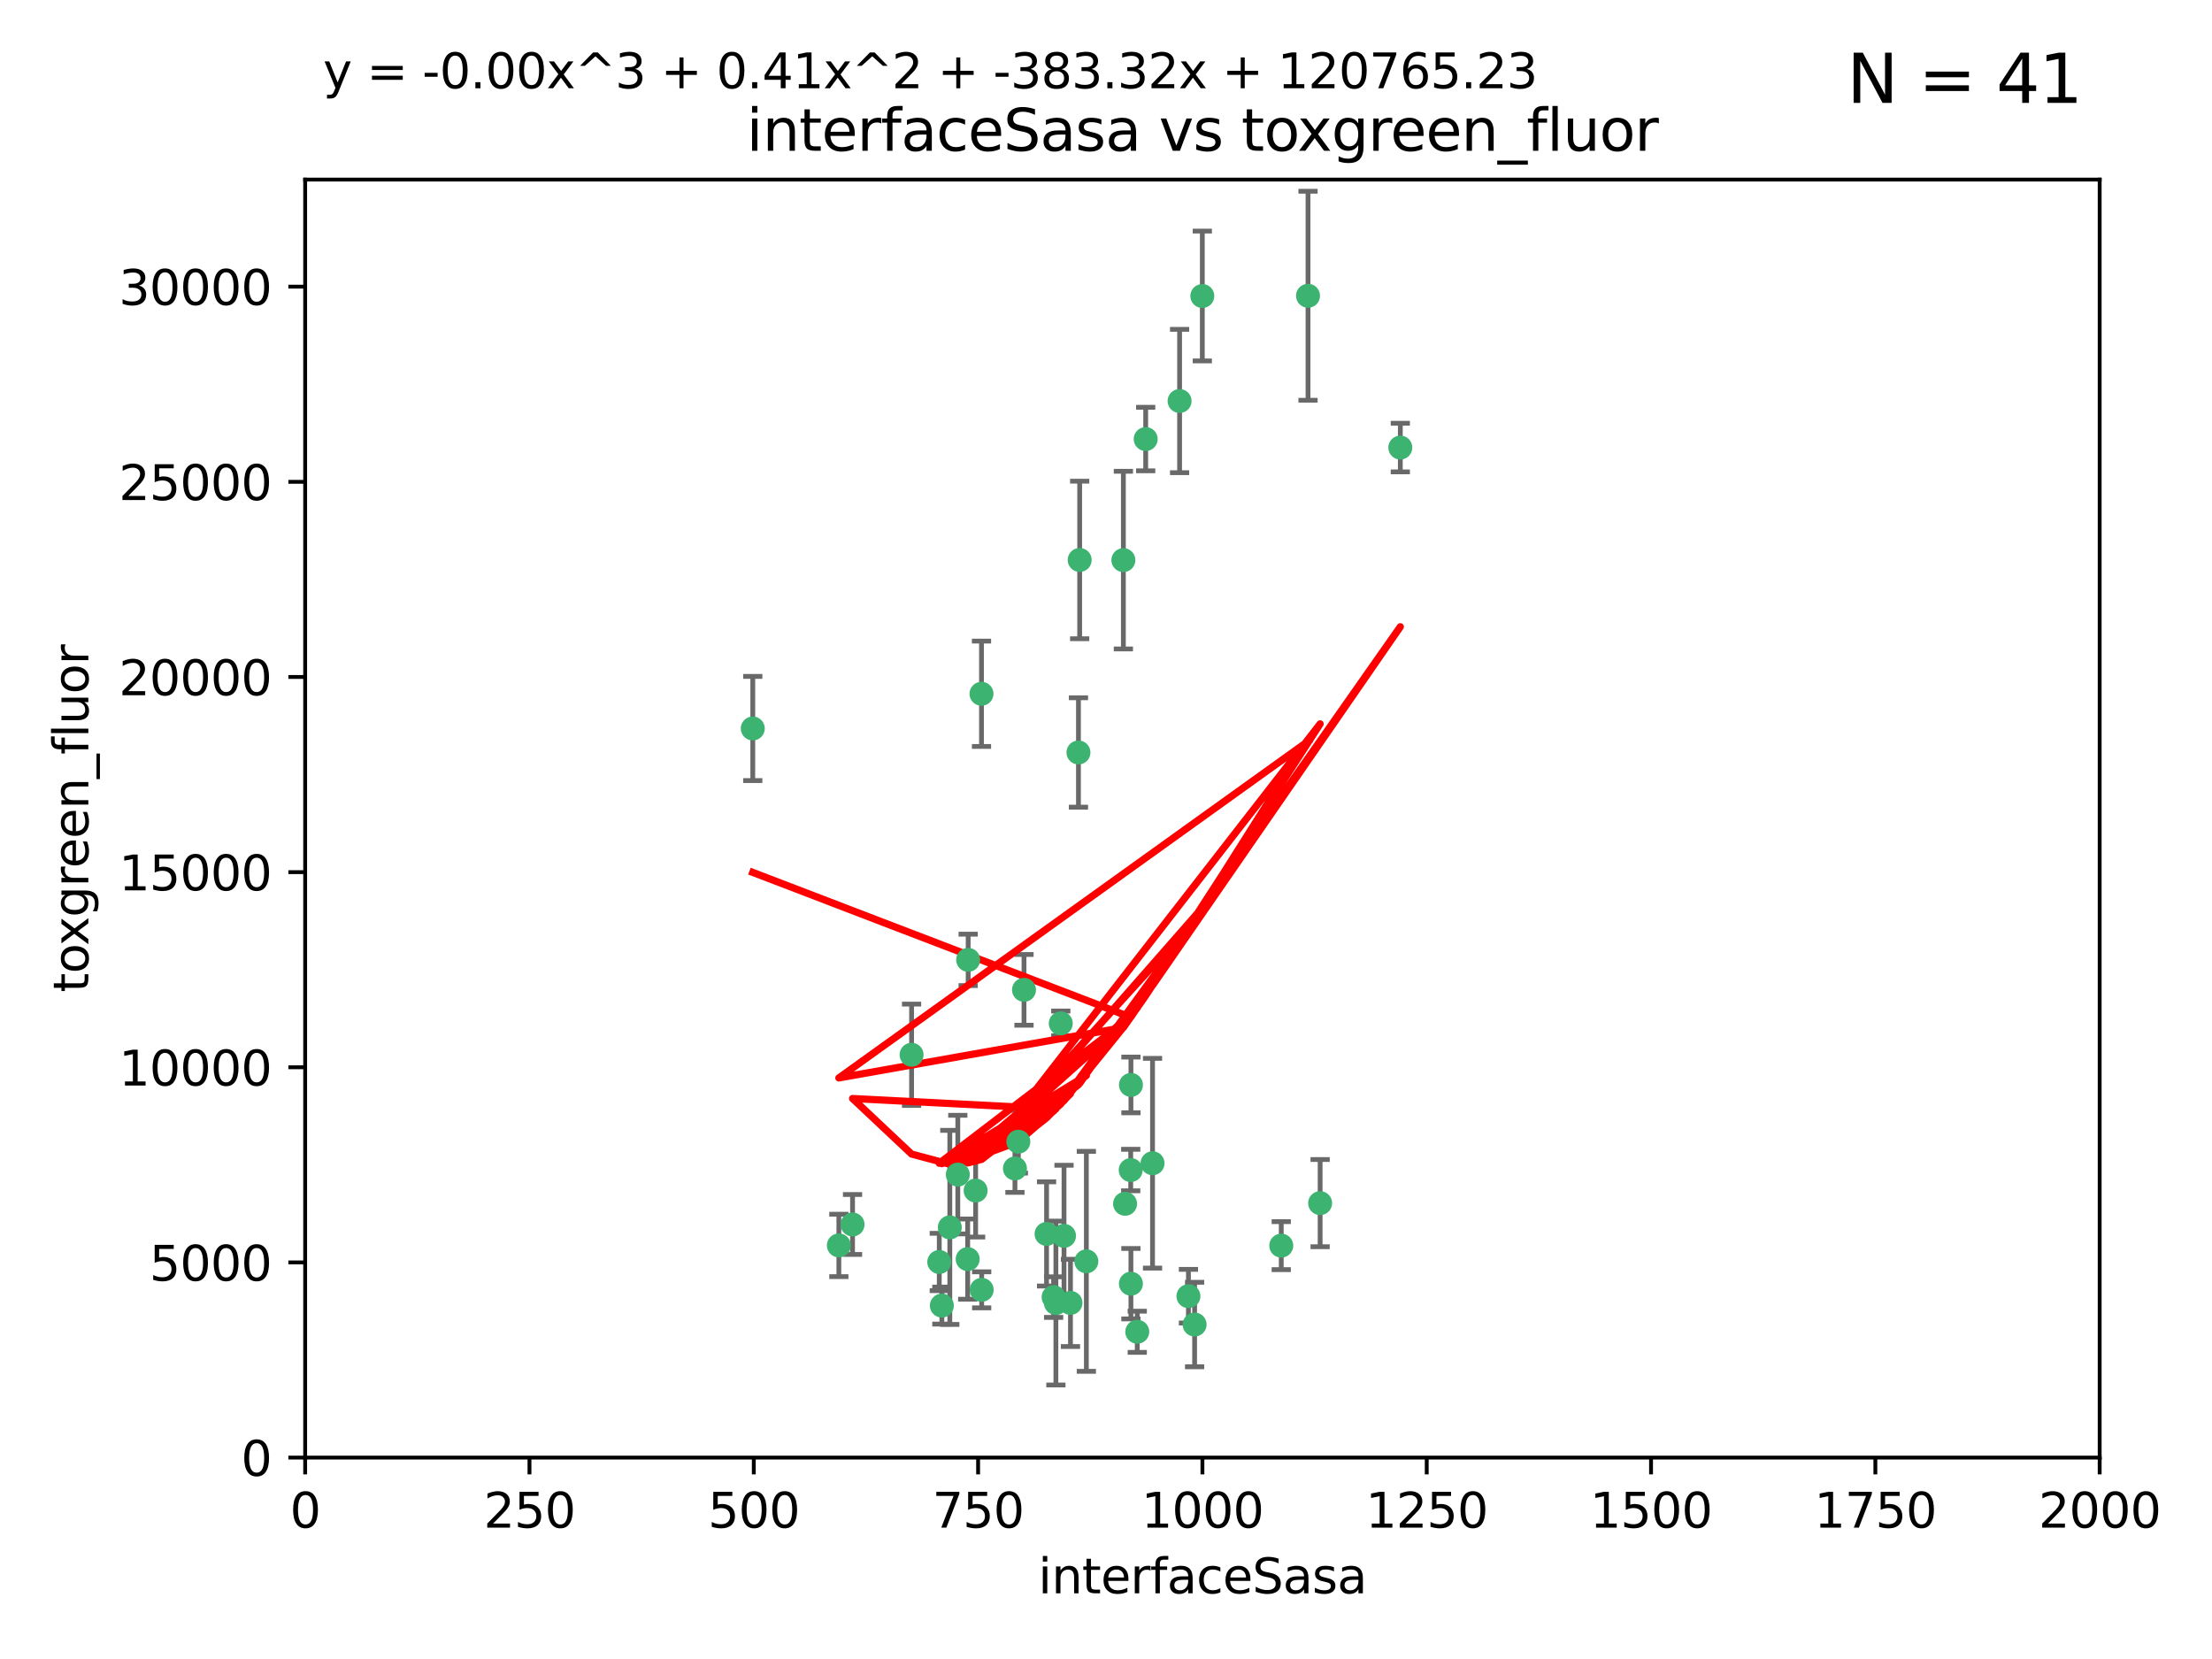 <?xml version="1.0" encoding="utf-8" standalone="no"?>
<!DOCTYPE svg PUBLIC "-//W3C//DTD SVG 1.1//EN"
  "http://www.w3.org/Graphics/SVG/1.1/DTD/svg11.dtd">
<svg xmlns:xlink="http://www.w3.org/1999/xlink" width="460.8pt" height="345.6pt" viewBox="0 0 460.8 345.6" xmlns="http://www.w3.org/2000/svg" version="1.1">
 <defs>
  <style type="text/css">*{stroke-linejoin: round; stroke-linecap: butt}</style>
 </defs>
 <g id="figure_1">
  <g id="patch_1">
   <path d="M 0 345.6 
L 460.8 345.6 
L 460.8 0 
L 0 0 
z
" style="fill: #ffffff"/>
  </g>
  <g id="axes_1">
   <g id="patch_2">
    <path d="M 63.571 303.64 
L 437.4 303.64 
L 437.4 37.411 
L 63.571 37.411 
z
" style="fill: #ffffff"/>
   </g>
   <g id="PathCollection_1">
    <defs>
     <path id="md3ac601998" d="M 0 1.118 
C 0.297 1.118 0.581 1 0.791 0.791 
C 1 0.581 1.118 0.297 1.118 0 
C 1.118 -0.297 1 -0.581 0.791 -0.791 
C 0.581 -1 0.297 -1.118 0 -1.118 
C -0.297 -1.118 -0.581 -1 -0.791 -0.791 
C -1 -0.581 -1.118 -0.297 -1.118 0 
C -1.118 0.297 -1 0.581 -0.791 0.791 
C -0.581 1 -0.297 1.118 0 1.118 
z
" style="stroke: #3cb371"/>
    </defs>
    <g clip-path="url(#pe0cf4755aa)">
     <use xlink:href="#md3ac601998" x="272.484" y="61.614" style="fill: #3cb371; stroke: #3cb371"/>
     <use xlink:href="#md3ac601998" x="174.75" y="259.442" style="fill: #3cb371; stroke: #3cb371"/>
     <use xlink:href="#md3ac601998" x="234.02" y="116.682" style="fill: #3cb371; stroke: #3cb371"/>
     <use xlink:href="#md3ac601998" x="238.669" y="91.463" style="fill: #3cb371; stroke: #3cb371"/>
     <use xlink:href="#md3ac601998" x="245.731" y="83.54" style="fill: #3cb371; stroke: #3cb371"/>
     <use xlink:href="#md3ac601998" x="266.908" y="259.488" style="fill: #3cb371; stroke: #3cb371"/>
     <use xlink:href="#md3ac601998" x="240.095" y="242.324" style="fill: #3cb371; stroke: #3cb371"/>
     <use xlink:href="#md3ac601998" x="291.711" y="93.237" style="fill: #3cb371; stroke: #3cb371"/>
     <use xlink:href="#md3ac601998" x="224.916" y="116.65" style="fill: #3cb371; stroke: #3cb371"/>
     <use xlink:href="#md3ac601998" x="250.465" y="61.664" style="fill: #3cb371; stroke: #3cb371"/>
     <use xlink:href="#md3ac601998" x="204.462" y="144.527" style="fill: #3cb371; stroke: #3cb371"/>
     <use xlink:href="#md3ac601998" x="201.688" y="199.958" style="fill: #3cb371; stroke: #3cb371"/>
     <use xlink:href="#md3ac601998" x="224.662" y="156.754" style="fill: #3cb371; stroke: #3cb371"/>
     <use xlink:href="#md3ac601998" x="204.503" y="268.694" style="fill: #3cb371; stroke: #3cb371"/>
     <use xlink:href="#md3ac601998" x="275.007" y="250.635" style="fill: #3cb371; stroke: #3cb371"/>
     <use xlink:href="#md3ac601998" x="234.375" y="250.767" style="fill: #3cb371; stroke: #3cb371"/>
     <use xlink:href="#md3ac601998" x="221.654" y="257.451" style="fill: #3cb371; stroke: #3cb371"/>
     <use xlink:href="#md3ac601998" x="212.14" y="237.838" style="fill: #3cb371; stroke: #3cb371"/>
     <use xlink:href="#md3ac601998" x="195.666" y="262.896" style="fill: #3cb371; stroke: #3cb371"/>
     <use xlink:href="#md3ac601998" x="235.596" y="226.007" style="fill: #3cb371; stroke: #3cb371"/>
     <use xlink:href="#md3ac601998" x="247.573" y="270.018" style="fill: #3cb371; stroke: #3cb371"/>
     <use xlink:href="#md3ac601998" x="235.59" y="267.417" style="fill: #3cb371; stroke: #3cb371"/>
     <use xlink:href="#md3ac601998" x="201.587" y="262.293" style="fill: #3cb371; stroke: #3cb371"/>
     <use xlink:href="#md3ac601998" x="236.912" y="277.431" style="fill: #3cb371; stroke: #3cb371"/>
     <use xlink:href="#md3ac601998" x="219.488" y="270.21" style="fill: #3cb371; stroke: #3cb371"/>
     <use xlink:href="#md3ac601998" x="196.206" y="271.976" style="fill: #3cb371; stroke: #3cb371"/>
     <use xlink:href="#md3ac601998" x="226.308" y="262.761" style="fill: #3cb371; stroke: #3cb371"/>
     <use xlink:href="#md3ac601998" x="203.241" y="248.016" style="fill: #3cb371; stroke: #3cb371"/>
     <use xlink:href="#md3ac601998" x="248.859" y="275.924" style="fill: #3cb371; stroke: #3cb371"/>
     <use xlink:href="#md3ac601998" x="220.981" y="213.19" style="fill: #3cb371; stroke: #3cb371"/>
     <use xlink:href="#md3ac601998" x="213.318" y="206.203" style="fill: #3cb371; stroke: #3cb371"/>
     <use xlink:href="#md3ac601998" x="219.963" y="271.445" style="fill: #3cb371; stroke: #3cb371"/>
     <use xlink:href="#md3ac601998" x="177.602" y="255.08" style="fill: #3cb371; stroke: #3cb371"/>
     <use xlink:href="#md3ac601998" x="189.899" y="219.726" style="fill: #3cb371; stroke: #3cb371"/>
     <use xlink:href="#md3ac601998" x="197.864" y="255.69" style="fill: #3cb371; stroke: #3cb371"/>
     <use xlink:href="#md3ac601998" x="223" y="271.416" style="fill: #3cb371; stroke: #3cb371"/>
     <use xlink:href="#md3ac601998" x="218.019" y="257.051" style="fill: #3cb371; stroke: #3cb371"/>
     <use xlink:href="#md3ac601998" x="211.432" y="243.416" style="fill: #3cb371; stroke: #3cb371"/>
     <use xlink:href="#md3ac601998" x="199.529" y="244.691" style="fill: #3cb371; stroke: #3cb371"/>
     <use xlink:href="#md3ac601998" x="235.549" y="243.742" style="fill: #3cb371; stroke: #3cb371"/>
     <use xlink:href="#md3ac601998" x="156.817" y="151.755" style="fill: #3cb371; stroke: #3cb371"/>
    </g>
   </g>
   <g id="matplotlib.axis_1">
    <g id="xtick_1">
     <g id="line2d_1">
      <defs>
       <path id="mcbf7c4f86f" d="M 0 0 
L 0 3.5 
" style="stroke: #000000; stroke-width: 0.8"/>
      </defs>
      <g>
       <use xlink:href="#mcbf7c4f86f" x="63.571" y="303.64" style="stroke: #000000; stroke-width: 0.8"/>
      </g>
     </g>
     <g id="text_1">
      <!-- 0 -->
      <g transform="translate(60.39 318.238)scale(0.1 -0.1)">
       <defs>
        <path id="DejaVuSans-30" d="M 2034 4250 
Q 1547 4250 1301 3770 
Q 1056 3291 1056 2328 
Q 1056 1369 1301 889 
Q 1547 409 2034 409 
Q 2525 409 2770 889 
Q 3016 1369 3016 2328 
Q 3016 3291 2770 3770 
Q 2525 4250 2034 4250 
z
M 2034 4750 
Q 2819 4750 3233 4129 
Q 3647 3509 3647 2328 
Q 3647 1150 3233 529 
Q 2819 -91 2034 -91 
Q 1250 -91 836 529 
Q 422 1150 422 2328 
Q 422 3509 836 4129 
Q 1250 4750 2034 4750 
z
" transform="scale(0.016)"/>
       </defs>
       <use xlink:href="#DejaVuSans-30"/>
      </g>
     </g>
    </g>
    <g id="xtick_2">
     <g id="line2d_2">
      <g>
       <use xlink:href="#mcbf7c4f86f" x="110.3" y="303.64" style="stroke: #000000; stroke-width: 0.8"/>
      </g>
     </g>
     <g id="text_2">
      <!-- 250 -->
      <g transform="translate(100.756 318.238)scale(0.1 -0.1)">
       <defs>
        <path id="DejaVuSans-32" d="M 1228 531 
L 3431 531 
L 3431 0 
L 469 0 
L 469 531 
Q 828 903 1448 1529 
Q 2069 2156 2228 2338 
Q 2531 2678 2651 2914 
Q 2772 3150 2772 3378 
Q 2772 3750 2511 3984 
Q 2250 4219 1831 4219 
Q 1534 4219 1204 4116 
Q 875 4013 500 3803 
L 500 4441 
Q 881 4594 1212 4672 
Q 1544 4750 1819 4750 
Q 2544 4750 2975 4387 
Q 3406 4025 3406 3419 
Q 3406 3131 3298 2873 
Q 3191 2616 2906 2266 
Q 2828 2175 2409 1742 
Q 1991 1309 1228 531 
z
" transform="scale(0.016)"/>
        <path id="DejaVuSans-35" d="M 691 4666 
L 3169 4666 
L 3169 4134 
L 1269 4134 
L 1269 2991 
Q 1406 3038 1543 3061 
Q 1681 3084 1819 3084 
Q 2600 3084 3056 2656 
Q 3513 2228 3513 1497 
Q 3513 744 3044 326 
Q 2575 -91 1722 -91 
Q 1428 -91 1123 -41 
Q 819 9 494 109 
L 494 744 
Q 775 591 1075 516 
Q 1375 441 1709 441 
Q 2250 441 2565 725 
Q 2881 1009 2881 1497 
Q 2881 1984 2565 2268 
Q 2250 2553 1709 2553 
Q 1456 2553 1204 2497 
Q 953 2441 691 2322 
L 691 4666 
z
" transform="scale(0.016)"/>
       </defs>
       <use xlink:href="#DejaVuSans-32"/>
       <use xlink:href="#DejaVuSans-35" x="63.623"/>
       <use xlink:href="#DejaVuSans-30" x="127.246"/>
      </g>
     </g>
    </g>
    <g id="xtick_3">
     <g id="line2d_3">
      <g>
       <use xlink:href="#mcbf7c4f86f" x="157.028" y="303.64" style="stroke: #000000; stroke-width: 0.8"/>
      </g>
     </g>
     <g id="text_3">
      <!-- 500 -->
      <g transform="translate(147.485 318.238)scale(0.1 -0.1)">
       <use xlink:href="#DejaVuSans-35"/>
       <use xlink:href="#DejaVuSans-30" x="63.623"/>
       <use xlink:href="#DejaVuSans-30" x="127.246"/>
      </g>
     </g>
    </g>
    <g id="xtick_4">
     <g id="line2d_4">
      <g>
       <use xlink:href="#mcbf7c4f86f" x="203.757" y="303.64" style="stroke: #000000; stroke-width: 0.8"/>
      </g>
     </g>
     <g id="text_4">
      <!-- 750 -->
      <g transform="translate(194.213 318.238)scale(0.1 -0.1)">
       <defs>
        <path id="DejaVuSans-37" d="M 525 4666 
L 3525 4666 
L 3525 4397 
L 1831 0 
L 1172 0 
L 2766 4134 
L 525 4134 
L 525 4666 
z
" transform="scale(0.016)"/>
       </defs>
       <use xlink:href="#DejaVuSans-37"/>
       <use xlink:href="#DejaVuSans-35" x="63.623"/>
       <use xlink:href="#DejaVuSans-30" x="127.246"/>
      </g>
     </g>
    </g>
    <g id="xtick_5">
     <g id="line2d_5">
      <g>
       <use xlink:href="#mcbf7c4f86f" x="250.486" y="303.64" style="stroke: #000000; stroke-width: 0.8"/>
      </g>
     </g>
     <g id="text_5">
      <!-- 1000 -->
      <g transform="translate(237.761 318.238)scale(0.1 -0.1)">
       <defs>
        <path id="DejaVuSans-31" d="M 794 531 
L 1825 531 
L 1825 4091 
L 703 3866 
L 703 4441 
L 1819 4666 
L 2450 4666 
L 2450 531 
L 3481 531 
L 3481 0 
L 794 0 
L 794 531 
z
" transform="scale(0.016)"/>
       </defs>
       <use xlink:href="#DejaVuSans-31"/>
       <use xlink:href="#DejaVuSans-30" x="63.623"/>
       <use xlink:href="#DejaVuSans-30" x="127.246"/>
       <use xlink:href="#DejaVuSans-30" x="190.869"/>
      </g>
     </g>
    </g>
    <g id="xtick_6">
     <g id="line2d_6">
      <g>
       <use xlink:href="#mcbf7c4f86f" x="297.214" y="303.64" style="stroke: #000000; stroke-width: 0.8"/>
      </g>
     </g>
     <g id="text_6">
      <!-- 1250 -->
      <g transform="translate(284.489 318.238)scale(0.1 -0.1)">
       <use xlink:href="#DejaVuSans-31"/>
       <use xlink:href="#DejaVuSans-32" x="63.623"/>
       <use xlink:href="#DejaVuSans-35" x="127.246"/>
       <use xlink:href="#DejaVuSans-30" x="190.869"/>
      </g>
     </g>
    </g>
    <g id="xtick_7">
     <g id="line2d_7">
      <g>
       <use xlink:href="#mcbf7c4f86f" x="343.943" y="303.64" style="stroke: #000000; stroke-width: 0.8"/>
      </g>
     </g>
     <g id="text_7">
      <!-- 1500 -->
      <g transform="translate(331.218 318.238)scale(0.1 -0.1)">
       <use xlink:href="#DejaVuSans-31"/>
       <use xlink:href="#DejaVuSans-35" x="63.623"/>
       <use xlink:href="#DejaVuSans-30" x="127.246"/>
       <use xlink:href="#DejaVuSans-30" x="190.869"/>
      </g>
     </g>
    </g>
    <g id="xtick_8">
     <g id="line2d_8">
      <g>
       <use xlink:href="#mcbf7c4f86f" x="390.671" y="303.64" style="stroke: #000000; stroke-width: 0.8"/>
      </g>
     </g>
     <g id="text_8">
      <!-- 1750 -->
      <g transform="translate(377.946 318.238)scale(0.1 -0.1)">
       <use xlink:href="#DejaVuSans-31"/>
       <use xlink:href="#DejaVuSans-37" x="63.623"/>
       <use xlink:href="#DejaVuSans-35" x="127.246"/>
       <use xlink:href="#DejaVuSans-30" x="190.869"/>
      </g>
     </g>
    </g>
    <g id="xtick_9">
     <g id="line2d_9">
      <g>
       <use xlink:href="#mcbf7c4f86f" x="437.4" y="303.64" style="stroke: #000000; stroke-width: 0.8"/>
      </g>
     </g>
     <g id="text_9">
      <!-- 2000 -->
      <g transform="translate(424.675 318.238)scale(0.1 -0.1)">
       <use xlink:href="#DejaVuSans-32"/>
       <use xlink:href="#DejaVuSans-30" x="63.623"/>
       <use xlink:href="#DejaVuSans-30" x="127.246"/>
       <use xlink:href="#DejaVuSans-30" x="190.869"/>
      </g>
     </g>
    </g>
    <g id="text_10">
     <!-- interfaceSasa -->
     <g transform="translate(216.279 331.917)scale(0.1 -0.1)">
      <defs>
       <path id="DejaVuSans-69" d="M 603 3500 
L 1178 3500 
L 1178 0 
L 603 0 
L 603 3500 
z
M 603 4863 
L 1178 4863 
L 1178 4134 
L 603 4134 
L 603 4863 
z
" transform="scale(0.016)"/>
       <path id="DejaVuSans-6e" d="M 3513 2113 
L 3513 0 
L 2938 0 
L 2938 2094 
Q 2938 2591 2744 2837 
Q 2550 3084 2163 3084 
Q 1697 3084 1428 2787 
Q 1159 2491 1159 1978 
L 1159 0 
L 581 0 
L 581 3500 
L 1159 3500 
L 1159 2956 
Q 1366 3272 1645 3428 
Q 1925 3584 2291 3584 
Q 2894 3584 3203 3211 
Q 3513 2838 3513 2113 
z
" transform="scale(0.016)"/>
       <path id="DejaVuSans-74" d="M 1172 4494 
L 1172 3500 
L 2356 3500 
L 2356 3053 
L 1172 3053 
L 1172 1153 
Q 1172 725 1289 603 
Q 1406 481 1766 481 
L 2356 481 
L 2356 0 
L 1766 0 
Q 1100 0 847 248 
Q 594 497 594 1153 
L 594 3053 
L 172 3053 
L 172 3500 
L 594 3500 
L 594 4494 
L 1172 4494 
z
" transform="scale(0.016)"/>
       <path id="DejaVuSans-65" d="M 3597 1894 
L 3597 1613 
L 953 1613 
Q 991 1019 1311 708 
Q 1631 397 2203 397 
Q 2534 397 2845 478 
Q 3156 559 3463 722 
L 3463 178 
Q 3153 47 2828 -22 
Q 2503 -91 2169 -91 
Q 1331 -91 842 396 
Q 353 884 353 1716 
Q 353 2575 817 3079 
Q 1281 3584 2069 3584 
Q 2775 3584 3186 3129 
Q 3597 2675 3597 1894 
z
M 3022 2063 
Q 3016 2534 2758 2815 
Q 2500 3097 2075 3097 
Q 1594 3097 1305 2825 
Q 1016 2553 972 2059 
L 3022 2063 
z
" transform="scale(0.016)"/>
       <path id="DejaVuSans-72" d="M 2631 2963 
Q 2534 3019 2420 3045 
Q 2306 3072 2169 3072 
Q 1681 3072 1420 2755 
Q 1159 2438 1159 1844 
L 1159 0 
L 581 0 
L 581 3500 
L 1159 3500 
L 1159 2956 
Q 1341 3275 1631 3429 
Q 1922 3584 2338 3584 
Q 2397 3584 2469 3576 
Q 2541 3569 2628 3553 
L 2631 2963 
z
" transform="scale(0.016)"/>
       <path id="DejaVuSans-66" d="M 2375 4863 
L 2375 4384 
L 1825 4384 
Q 1516 4384 1395 4259 
Q 1275 4134 1275 3809 
L 1275 3500 
L 2222 3500 
L 2222 3053 
L 1275 3053 
L 1275 0 
L 697 0 
L 697 3053 
L 147 3053 
L 147 3500 
L 697 3500 
L 697 3744 
Q 697 4328 969 4595 
Q 1241 4863 1831 4863 
L 2375 4863 
z
" transform="scale(0.016)"/>
       <path id="DejaVuSans-61" d="M 2194 1759 
Q 1497 1759 1228 1600 
Q 959 1441 959 1056 
Q 959 750 1161 570 
Q 1363 391 1709 391 
Q 2188 391 2477 730 
Q 2766 1069 2766 1631 
L 2766 1759 
L 2194 1759 
z
M 3341 1997 
L 3341 0 
L 2766 0 
L 2766 531 
Q 2569 213 2275 61 
Q 1981 -91 1556 -91 
Q 1019 -91 701 211 
Q 384 513 384 1019 
Q 384 1609 779 1909 
Q 1175 2209 1959 2209 
L 2766 2209 
L 2766 2266 
Q 2766 2663 2505 2880 
Q 2244 3097 1772 3097 
Q 1472 3097 1187 3025 
Q 903 2953 641 2809 
L 641 3341 
Q 956 3463 1253 3523 
Q 1550 3584 1831 3584 
Q 2591 3584 2966 3190 
Q 3341 2797 3341 1997 
z
" transform="scale(0.016)"/>
       <path id="DejaVuSans-63" d="M 3122 3366 
L 3122 2828 
Q 2878 2963 2633 3030 
Q 2388 3097 2138 3097 
Q 1578 3097 1268 2742 
Q 959 2388 959 1747 
Q 959 1106 1268 751 
Q 1578 397 2138 397 
Q 2388 397 2633 464 
Q 2878 531 3122 666 
L 3122 134 
Q 2881 22 2623 -34 
Q 2366 -91 2075 -91 
Q 1284 -91 818 406 
Q 353 903 353 1747 
Q 353 2603 823 3093 
Q 1294 3584 2113 3584 
Q 2378 3584 2631 3529 
Q 2884 3475 3122 3366 
z
" transform="scale(0.016)"/>
       <path id="DejaVuSans-53" d="M 3425 4513 
L 3425 3897 
Q 3066 4069 2747 4153 
Q 2428 4238 2131 4238 
Q 1616 4238 1336 4038 
Q 1056 3838 1056 3469 
Q 1056 3159 1242 3001 
Q 1428 2844 1947 2747 
L 2328 2669 
Q 3034 2534 3370 2195 
Q 3706 1856 3706 1288 
Q 3706 609 3251 259 
Q 2797 -91 1919 -91 
Q 1588 -91 1214 -16 
Q 841 59 441 206 
L 441 856 
Q 825 641 1194 531 
Q 1563 422 1919 422 
Q 2459 422 2753 634 
Q 3047 847 3047 1241 
Q 3047 1584 2836 1778 
Q 2625 1972 2144 2069 
L 1759 2144 
Q 1053 2284 737 2584 
Q 422 2884 422 3419 
Q 422 4038 858 4394 
Q 1294 4750 2059 4750 
Q 2388 4750 2728 4690 
Q 3069 4631 3425 4513 
z
" transform="scale(0.016)"/>
       <path id="DejaVuSans-73" d="M 2834 3397 
L 2834 2853 
Q 2591 2978 2328 3040 
Q 2066 3103 1784 3103 
Q 1356 3103 1142 2972 
Q 928 2841 928 2578 
Q 928 2378 1081 2264 
Q 1234 2150 1697 2047 
L 1894 2003 
Q 2506 1872 2764 1633 
Q 3022 1394 3022 966 
Q 3022 478 2636 193 
Q 2250 -91 1575 -91 
Q 1294 -91 989 -36 
Q 684 19 347 128 
L 347 722 
Q 666 556 975 473 
Q 1284 391 1588 391 
Q 1994 391 2212 530 
Q 2431 669 2431 922 
Q 2431 1156 2273 1281 
Q 2116 1406 1581 1522 
L 1381 1569 
Q 847 1681 609 1914 
Q 372 2147 372 2553 
Q 372 3047 722 3315 
Q 1072 3584 1716 3584 
Q 2034 3584 2315 3537 
Q 2597 3491 2834 3397 
z
" transform="scale(0.016)"/>
      </defs>
      <use xlink:href="#DejaVuSans-69"/>
      <use xlink:href="#DejaVuSans-6e" x="27.783"/>
      <use xlink:href="#DejaVuSans-74" x="91.162"/>
      <use xlink:href="#DejaVuSans-65" x="130.371"/>
      <use xlink:href="#DejaVuSans-72" x="191.895"/>
      <use xlink:href="#DejaVuSans-66" x="233.008"/>
      <use xlink:href="#DejaVuSans-61" x="268.213"/>
      <use xlink:href="#DejaVuSans-63" x="329.492"/>
      <use xlink:href="#DejaVuSans-65" x="384.473"/>
      <use xlink:href="#DejaVuSans-53" x="445.996"/>
      <use xlink:href="#DejaVuSans-61" x="509.473"/>
      <use xlink:href="#DejaVuSans-73" x="570.752"/>
      <use xlink:href="#DejaVuSans-61" x="622.852"/>
     </g>
    </g>
   </g>
   <g id="matplotlib.axis_2">
    <g id="ytick_1">
     <g id="line2d_10">
      <defs>
       <path id="m910b70c77a" d="M 0 0 
L -3.5 0 
" style="stroke: #000000; stroke-width: 0.8"/>
      </defs>
      <g>
       <use xlink:href="#m910b70c77a" x="63.571" y="303.64" style="stroke: #000000; stroke-width: 0.8"/>
      </g>
     </g>
     <g id="text_11">
      <!-- 0 -->
      <g transform="translate(50.209 307.439)scale(0.1 -0.1)">
       <use xlink:href="#DejaVuSans-30"/>
      </g>
     </g>
    </g>
    <g id="ytick_2">
     <g id="line2d_11">
      <g>
       <use xlink:href="#m910b70c77a" x="63.571" y="262.986" style="stroke: #000000; stroke-width: 0.8"/>
      </g>
     </g>
     <g id="text_12">
      <!-- 5000 -->
      <g transform="translate(31.121 266.786)scale(0.1 -0.1)">
       <use xlink:href="#DejaVuSans-35"/>
       <use xlink:href="#DejaVuSans-30" x="63.623"/>
       <use xlink:href="#DejaVuSans-30" x="127.246"/>
       <use xlink:href="#DejaVuSans-30" x="190.869"/>
      </g>
     </g>
    </g>
    <g id="ytick_3">
     <g id="line2d_12">
      <g>
       <use xlink:href="#m910b70c77a" x="63.571" y="222.333" style="stroke: #000000; stroke-width: 0.8"/>
      </g>
     </g>
     <g id="text_13">
      <!-- 10000 -->
      <g transform="translate(24.759 226.132)scale(0.1 -0.1)">
       <use xlink:href="#DejaVuSans-31"/>
       <use xlink:href="#DejaVuSans-30" x="63.623"/>
       <use xlink:href="#DejaVuSans-30" x="127.246"/>
       <use xlink:href="#DejaVuSans-30" x="190.869"/>
       <use xlink:href="#DejaVuSans-30" x="254.492"/>
      </g>
     </g>
    </g>
    <g id="ytick_4">
     <g id="line2d_13">
      <g>
       <use xlink:href="#m910b70c77a" x="63.571" y="181.679" style="stroke: #000000; stroke-width: 0.8"/>
      </g>
     </g>
     <g id="text_14">
      <!-- 15000 -->
      <g transform="translate(24.759 185.478)scale(0.1 -0.1)">
       <use xlink:href="#DejaVuSans-31"/>
       <use xlink:href="#DejaVuSans-35" x="63.623"/>
       <use xlink:href="#DejaVuSans-30" x="127.246"/>
       <use xlink:href="#DejaVuSans-30" x="190.869"/>
       <use xlink:href="#DejaVuSans-30" x="254.492"/>
      </g>
     </g>
    </g>
    <g id="ytick_5">
     <g id="line2d_14">
      <g>
       <use xlink:href="#m910b70c77a" x="63.571" y="141.026" style="stroke: #000000; stroke-width: 0.8"/>
      </g>
     </g>
     <g id="text_15">
      <!-- 20000 -->
      <g transform="translate(24.759 144.825)scale(0.1 -0.1)">
       <use xlink:href="#DejaVuSans-32"/>
       <use xlink:href="#DejaVuSans-30" x="63.623"/>
       <use xlink:href="#DejaVuSans-30" x="127.246"/>
       <use xlink:href="#DejaVuSans-30" x="190.869"/>
       <use xlink:href="#DejaVuSans-30" x="254.492"/>
      </g>
     </g>
    </g>
    <g id="ytick_6">
     <g id="line2d_15">
      <g>
       <use xlink:href="#m910b70c77a" x="63.571" y="100.372" style="stroke: #000000; stroke-width: 0.8"/>
      </g>
     </g>
     <g id="text_16">
      <!-- 25000 -->
      <g transform="translate(24.759 104.171)scale(0.1 -0.1)">
       <use xlink:href="#DejaVuSans-32"/>
       <use xlink:href="#DejaVuSans-35" x="63.623"/>
       <use xlink:href="#DejaVuSans-30" x="127.246"/>
       <use xlink:href="#DejaVuSans-30" x="190.869"/>
       <use xlink:href="#DejaVuSans-30" x="254.492"/>
      </g>
     </g>
    </g>
    <g id="ytick_7">
     <g id="line2d_16">
      <g>
       <use xlink:href="#m910b70c77a" x="63.571" y="59.718" style="stroke: #000000; stroke-width: 0.8"/>
      </g>
     </g>
     <g id="text_17">
      <!-- 30000 -->
      <g transform="translate(24.759 63.518)scale(0.1 -0.1)">
       <defs>
        <path id="DejaVuSans-33" d="M 2597 2516 
Q 3050 2419 3304 2112 
Q 3559 1806 3559 1356 
Q 3559 666 3084 287 
Q 2609 -91 1734 -91 
Q 1441 -91 1130 -33 
Q 819 25 488 141 
L 488 750 
Q 750 597 1062 519 
Q 1375 441 1716 441 
Q 2309 441 2620 675 
Q 2931 909 2931 1356 
Q 2931 1769 2642 2001 
Q 2353 2234 1838 2234 
L 1294 2234 
L 1294 2753 
L 1863 2753 
Q 2328 2753 2575 2939 
Q 2822 3125 2822 3475 
Q 2822 3834 2567 4026 
Q 2313 4219 1838 4219 
Q 1578 4219 1281 4162 
Q 984 4106 628 3988 
L 628 4550 
Q 988 4650 1302 4700 
Q 1616 4750 1894 4750 
Q 2613 4750 3031 4423 
Q 3450 4097 3450 3541 
Q 3450 3153 3228 2886 
Q 3006 2619 2597 2516 
z
" transform="scale(0.016)"/>
       </defs>
       <use xlink:href="#DejaVuSans-33"/>
       <use xlink:href="#DejaVuSans-30" x="63.623"/>
       <use xlink:href="#DejaVuSans-30" x="127.246"/>
       <use xlink:href="#DejaVuSans-30" x="190.869"/>
       <use xlink:href="#DejaVuSans-30" x="254.492"/>
      </g>
     </g>
    </g>
    <g id="text_18">
     <!-- toxgreen_fluor -->
     <g transform="translate(18.401 206.72)rotate(-90)scale(0.1 -0.1)">
      <defs>
       <path id="DejaVuSans-6f" d="M 1959 3097 
Q 1497 3097 1228 2736 
Q 959 2375 959 1747 
Q 959 1119 1226 758 
Q 1494 397 1959 397 
Q 2419 397 2687 759 
Q 2956 1122 2956 1747 
Q 2956 2369 2687 2733 
Q 2419 3097 1959 3097 
z
M 1959 3584 
Q 2709 3584 3137 3096 
Q 3566 2609 3566 1747 
Q 3566 888 3137 398 
Q 2709 -91 1959 -91 
Q 1206 -91 779 398 
Q 353 888 353 1747 
Q 353 2609 779 3096 
Q 1206 3584 1959 3584 
z
" transform="scale(0.016)"/>
       <path id="DejaVuSans-78" d="M 3513 3500 
L 2247 1797 
L 3578 0 
L 2900 0 
L 1881 1375 
L 863 0 
L 184 0 
L 1544 1831 
L 300 3500 
L 978 3500 
L 1906 2253 
L 2834 3500 
L 3513 3500 
z
" transform="scale(0.016)"/>
       <path id="DejaVuSans-67" d="M 2906 1791 
Q 2906 2416 2648 2759 
Q 2391 3103 1925 3103 
Q 1463 3103 1205 2759 
Q 947 2416 947 1791 
Q 947 1169 1205 825 
Q 1463 481 1925 481 
Q 2391 481 2648 825 
Q 2906 1169 2906 1791 
z
M 3481 434 
Q 3481 -459 3084 -895 
Q 2688 -1331 1869 -1331 
Q 1566 -1331 1297 -1286 
Q 1028 -1241 775 -1147 
L 775 -588 
Q 1028 -725 1275 -790 
Q 1522 -856 1778 -856 
Q 2344 -856 2625 -561 
Q 2906 -266 2906 331 
L 2906 616 
Q 2728 306 2450 153 
Q 2172 0 1784 0 
Q 1141 0 747 490 
Q 353 981 353 1791 
Q 353 2603 747 3093 
Q 1141 3584 1784 3584 
Q 2172 3584 2450 3431 
Q 2728 3278 2906 2969 
L 2906 3500 
L 3481 3500 
L 3481 434 
z
" transform="scale(0.016)"/>
       <path id="DejaVuSans-5f" d="M 3263 -1063 
L 3263 -1509 
L -63 -1509 
L -63 -1063 
L 3263 -1063 
z
" transform="scale(0.016)"/>
       <path id="DejaVuSans-6c" d="M 603 4863 
L 1178 4863 
L 1178 0 
L 603 0 
L 603 4863 
z
" transform="scale(0.016)"/>
       <path id="DejaVuSans-75" d="M 544 1381 
L 544 3500 
L 1119 3500 
L 1119 1403 
Q 1119 906 1312 657 
Q 1506 409 1894 409 
Q 2359 409 2629 706 
Q 2900 1003 2900 1516 
L 2900 3500 
L 3475 3500 
L 3475 0 
L 2900 0 
L 2900 538 
Q 2691 219 2414 64 
Q 2138 -91 1772 -91 
Q 1169 -91 856 284 
Q 544 659 544 1381 
z
M 1991 3584 
L 1991 3584 
z
" transform="scale(0.016)"/>
      </defs>
      <use xlink:href="#DejaVuSans-74"/>
      <use xlink:href="#DejaVuSans-6f" x="39.209"/>
      <use xlink:href="#DejaVuSans-78" x="97.266"/>
      <use xlink:href="#DejaVuSans-67" x="156.445"/>
      <use xlink:href="#DejaVuSans-72" x="219.922"/>
      <use xlink:href="#DejaVuSans-65" x="258.785"/>
      <use xlink:href="#DejaVuSans-65" x="320.309"/>
      <use xlink:href="#DejaVuSans-6e" x="381.832"/>
      <use xlink:href="#DejaVuSans-5f" x="445.211"/>
      <use xlink:href="#DejaVuSans-66" x="495.211"/>
      <use xlink:href="#DejaVuSans-6c" x="530.416"/>
      <use xlink:href="#DejaVuSans-75" x="558.199"/>
      <use xlink:href="#DejaVuSans-6f" x="621.578"/>
      <use xlink:href="#DejaVuSans-72" x="682.76"/>
     </g>
    </g>
   </g>
   <g id="LineCollection_1">
    <path d="M 272.484 83.38 
L 272.484 39.848 
" clip-path="url(#pe0cf4755aa)" style="fill: none; stroke: #696969"/>
    <path d="M 174.75 265.941 
L 174.75 252.944 
" clip-path="url(#pe0cf4755aa)" style="fill: none; stroke: #696969"/>
    <path d="M 234.02 135.19 
L 234.02 98.175 
" clip-path="url(#pe0cf4755aa)" style="fill: none; stroke: #696969"/>
    <path d="M 238.669 98.075 
L 238.669 84.85 
" clip-path="url(#pe0cf4755aa)" style="fill: none; stroke: #696969"/>
    <path d="M 245.731 98.468 
L 245.731 68.613 
" clip-path="url(#pe0cf4755aa)" style="fill: none; stroke: #696969"/>
    <path d="M 266.908 264.487 
L 266.908 254.489 
" clip-path="url(#pe0cf4755aa)" style="fill: none; stroke: #696969"/>
    <path d="M 240.095 264.166 
L 240.095 220.481 
" clip-path="url(#pe0cf4755aa)" style="fill: none; stroke: #696969"/>
    <path d="M 291.711 98.3 
L 291.711 88.175 
" clip-path="url(#pe0cf4755aa)" style="fill: none; stroke: #696969"/>
    <path d="M 224.916 133.058 
L 224.916 100.243 
" clip-path="url(#pe0cf4755aa)" style="fill: none; stroke: #696969"/>
    <path d="M 250.465 75.185 
L 250.465 48.142 
" clip-path="url(#pe0cf4755aa)" style="fill: none; stroke: #696969"/>
    <path d="M 204.462 155.498 
L 204.462 133.556 
" clip-path="url(#pe0cf4755aa)" style="fill: none; stroke: #696969"/>
    <path d="M 201.688 205.31 
L 201.688 194.605 
" clip-path="url(#pe0cf4755aa)" style="fill: none; stroke: #696969"/>
    <path d="M 224.662 168.148 
L 224.662 145.359 
" clip-path="url(#pe0cf4755aa)" style="fill: none; stroke: #696969"/>
    <path d="M 204.503 272.448 
L 204.503 264.94 
" clip-path="url(#pe0cf4755aa)" style="fill: none; stroke: #696969"/>
    <path d="M 275.007 259.717 
L 275.007 241.553 
" clip-path="url(#pe0cf4755aa)" style="fill: none; stroke: #696969"/>
    <path d="M 234.375 251.458 
L 234.375 250.077 
" clip-path="url(#pe0cf4755aa)" style="fill: none; stroke: #696969"/>
    <path d="M 221.654 272.157 
L 221.654 242.746 
" clip-path="url(#pe0cf4755aa)" style="fill: none; stroke: #696969"/>
    <path d="M 212.14 244.374 
L 212.14 231.301 
" clip-path="url(#pe0cf4755aa)" style="fill: none; stroke: #696969"/>
    <path d="M 195.666 268.864 
L 195.666 256.927 
" clip-path="url(#pe0cf4755aa)" style="fill: none; stroke: #696969"/>
    <path d="M 235.596 231.811 
L 235.596 220.203 
" clip-path="url(#pe0cf4755aa)" style="fill: none; stroke: #696969"/>
    <path d="M 247.573 275.607 
L 247.573 264.429 
" clip-path="url(#pe0cf4755aa)" style="fill: none; stroke: #696969"/>
    <path d="M 235.59 274.752 
L 235.59 260.081 
" clip-path="url(#pe0cf4755aa)" style="fill: none; stroke: #696969"/>
    <path d="M 201.587 270.647 
L 201.587 253.939 
" clip-path="url(#pe0cf4755aa)" style="fill: none; stroke: #696969"/>
    <path d="M 236.912 281.719 
L 236.912 273.143 
" clip-path="url(#pe0cf4755aa)" style="fill: none; stroke: #696969"/>
    <path d="M 219.488 274.44 
L 219.488 265.981 
" clip-path="url(#pe0cf4755aa)" style="fill: none; stroke: #696969"/>
    <path d="M 196.206 275.827 
L 196.206 268.125 
" clip-path="url(#pe0cf4755aa)" style="fill: none; stroke: #696969"/>
    <path d="M 226.308 285.673 
L 226.308 239.849 
" clip-path="url(#pe0cf4755aa)" style="fill: none; stroke: #696969"/>
    <path d="M 203.241 257.7 
L 203.241 238.331 
" clip-path="url(#pe0cf4755aa)" style="fill: none; stroke: #696969"/>
    <path d="M 248.859 284.727 
L 248.859 267.12 
" clip-path="url(#pe0cf4755aa)" style="fill: none; stroke: #696969"/>
    <path d="M 220.981 215.762 
L 220.981 210.618 
" clip-path="url(#pe0cf4755aa)" style="fill: none; stroke: #696969"/>
    <path d="M 213.318 213.569 
L 213.318 198.836 
" clip-path="url(#pe0cf4755aa)" style="fill: none; stroke: #696969"/>
    <path d="M 219.963 288.513 
L 219.963 254.376 
" clip-path="url(#pe0cf4755aa)" style="fill: none; stroke: #696969"/>
    <path d="M 177.602 261.323 
L 177.602 248.837 
" clip-path="url(#pe0cf4755aa)" style="fill: none; stroke: #696969"/>
    <path d="M 189.899 230.277 
L 189.899 209.176 
" clip-path="url(#pe0cf4755aa)" style="fill: none; stroke: #696969"/>
    <path d="M 197.864 275.904 
L 197.864 235.477 
" clip-path="url(#pe0cf4755aa)" style="fill: none; stroke: #696969"/>
    <path d="M 223 280.503 
L 223 262.329 
" clip-path="url(#pe0cf4755aa)" style="fill: none; stroke: #696969"/>
    <path d="M 218.019 267.904 
L 218.019 246.198 
" clip-path="url(#pe0cf4755aa)" style="fill: none; stroke: #696969"/>
    <path d="M 211.432 248.392 
L 211.432 238.44 
" clip-path="url(#pe0cf4755aa)" style="fill: none; stroke: #696969"/>
    <path d="M 199.529 257.049 
L 199.529 232.333 
" clip-path="url(#pe0cf4755aa)" style="fill: none; stroke: #696969"/>
    <path d="M 235.549 248.063 
L 235.549 239.42 
" clip-path="url(#pe0cf4755aa)" style="fill: none; stroke: #696969"/>
    <path d="M 156.817 162.606 
L 156.817 140.905 
" clip-path="url(#pe0cf4755aa)" style="fill: none; stroke: #696969"/>
   </g>
   <g id="line2d_17">
    <defs>
     <path id="mc4b249e813" d="M 2 0 
L -2 -0 
" style="stroke: #696969"/>
    </defs>
    <g clip-path="url(#pe0cf4755aa)">
     <use xlink:href="#mc4b249e813" x="272.484" y="83.38" style="fill: #696969; stroke: #696969"/>
     <use xlink:href="#mc4b249e813" x="174.75" y="265.941" style="fill: #696969; stroke: #696969"/>
     <use xlink:href="#mc4b249e813" x="234.02" y="135.19" style="fill: #696969; stroke: #696969"/>
     <use xlink:href="#mc4b249e813" x="238.669" y="98.075" style="fill: #696969; stroke: #696969"/>
     <use xlink:href="#mc4b249e813" x="245.731" y="98.468" style="fill: #696969; stroke: #696969"/>
     <use xlink:href="#mc4b249e813" x="266.908" y="264.487" style="fill: #696969; stroke: #696969"/>
     <use xlink:href="#mc4b249e813" x="240.095" y="264.166" style="fill: #696969; stroke: #696969"/>
     <use xlink:href="#mc4b249e813" x="291.711" y="98.3" style="fill: #696969; stroke: #696969"/>
     <use xlink:href="#mc4b249e813" x="224.916" y="133.058" style="fill: #696969; stroke: #696969"/>
     <use xlink:href="#mc4b249e813" x="250.465" y="75.185" style="fill: #696969; stroke: #696969"/>
     <use xlink:href="#mc4b249e813" x="204.462" y="155.498" style="fill: #696969; stroke: #696969"/>
     <use xlink:href="#mc4b249e813" x="201.688" y="205.31" style="fill: #696969; stroke: #696969"/>
     <use xlink:href="#mc4b249e813" x="224.662" y="168.148" style="fill: #696969; stroke: #696969"/>
     <use xlink:href="#mc4b249e813" x="204.503" y="272.448" style="fill: #696969; stroke: #696969"/>
     <use xlink:href="#mc4b249e813" x="275.007" y="259.717" style="fill: #696969; stroke: #696969"/>
     <use xlink:href="#mc4b249e813" x="234.375" y="251.458" style="fill: #696969; stroke: #696969"/>
     <use xlink:href="#mc4b249e813" x="221.654" y="272.157" style="fill: #696969; stroke: #696969"/>
     <use xlink:href="#mc4b249e813" x="212.14" y="244.374" style="fill: #696969; stroke: #696969"/>
     <use xlink:href="#mc4b249e813" x="195.666" y="268.864" style="fill: #696969; stroke: #696969"/>
     <use xlink:href="#mc4b249e813" x="235.596" y="231.811" style="fill: #696969; stroke: #696969"/>
     <use xlink:href="#mc4b249e813" x="247.573" y="275.607" style="fill: #696969; stroke: #696969"/>
     <use xlink:href="#mc4b249e813" x="235.59" y="274.752" style="fill: #696969; stroke: #696969"/>
     <use xlink:href="#mc4b249e813" x="201.587" y="270.647" style="fill: #696969; stroke: #696969"/>
     <use xlink:href="#mc4b249e813" x="236.912" y="281.719" style="fill: #696969; stroke: #696969"/>
     <use xlink:href="#mc4b249e813" x="219.488" y="274.44" style="fill: #696969; stroke: #696969"/>
     <use xlink:href="#mc4b249e813" x="196.206" y="275.827" style="fill: #696969; stroke: #696969"/>
     <use xlink:href="#mc4b249e813" x="226.308" y="285.673" style="fill: #696969; stroke: #696969"/>
     <use xlink:href="#mc4b249e813" x="203.241" y="257.7" style="fill: #696969; stroke: #696969"/>
     <use xlink:href="#mc4b249e813" x="248.859" y="284.727" style="fill: #696969; stroke: #696969"/>
     <use xlink:href="#mc4b249e813" x="220.981" y="215.762" style="fill: #696969; stroke: #696969"/>
     <use xlink:href="#mc4b249e813" x="213.318" y="213.569" style="fill: #696969; stroke: #696969"/>
     <use xlink:href="#mc4b249e813" x="219.963" y="288.513" style="fill: #696969; stroke: #696969"/>
     <use xlink:href="#mc4b249e813" x="177.602" y="261.323" style="fill: #696969; stroke: #696969"/>
     <use xlink:href="#mc4b249e813" x="189.899" y="230.277" style="fill: #696969; stroke: #696969"/>
     <use xlink:href="#mc4b249e813" x="197.864" y="275.904" style="fill: #696969; stroke: #696969"/>
     <use xlink:href="#mc4b249e813" x="223" y="280.503" style="fill: #696969; stroke: #696969"/>
     <use xlink:href="#mc4b249e813" x="218.019" y="267.904" style="fill: #696969; stroke: #696969"/>
     <use xlink:href="#mc4b249e813" x="211.432" y="248.392" style="fill: #696969; stroke: #696969"/>
     <use xlink:href="#mc4b249e813" x="199.529" y="257.049" style="fill: #696969; stroke: #696969"/>
     <use xlink:href="#mc4b249e813" x="235.549" y="248.063" style="fill: #696969; stroke: #696969"/>
     <use xlink:href="#mc4b249e813" x="156.817" y="162.606" style="fill: #696969; stroke: #696969"/>
    </g>
   </g>
   <g id="line2d_18">
    <g clip-path="url(#pe0cf4755aa)">
     <use xlink:href="#mc4b249e813" x="272.484" y="39.848" style="fill: #696969; stroke: #696969"/>
     <use xlink:href="#mc4b249e813" x="174.75" y="252.944" style="fill: #696969; stroke: #696969"/>
     <use xlink:href="#mc4b249e813" x="234.02" y="98.175" style="fill: #696969; stroke: #696969"/>
     <use xlink:href="#mc4b249e813" x="238.669" y="84.85" style="fill: #696969; stroke: #696969"/>
     <use xlink:href="#mc4b249e813" x="245.731" y="68.613" style="fill: #696969; stroke: #696969"/>
     <use xlink:href="#mc4b249e813" x="266.908" y="254.489" style="fill: #696969; stroke: #696969"/>
     <use xlink:href="#mc4b249e813" x="240.095" y="220.481" style="fill: #696969; stroke: #696969"/>
     <use xlink:href="#mc4b249e813" x="291.711" y="88.175" style="fill: #696969; stroke: #696969"/>
     <use xlink:href="#mc4b249e813" x="224.916" y="100.243" style="fill: #696969; stroke: #696969"/>
     <use xlink:href="#mc4b249e813" x="250.465" y="48.142" style="fill: #696969; stroke: #696969"/>
     <use xlink:href="#mc4b249e813" x="204.462" y="133.556" style="fill: #696969; stroke: #696969"/>
     <use xlink:href="#mc4b249e813" x="201.688" y="194.605" style="fill: #696969; stroke: #696969"/>
     <use xlink:href="#mc4b249e813" x="224.662" y="145.359" style="fill: #696969; stroke: #696969"/>
     <use xlink:href="#mc4b249e813" x="204.503" y="264.94" style="fill: #696969; stroke: #696969"/>
     <use xlink:href="#mc4b249e813" x="275.007" y="241.553" style="fill: #696969; stroke: #696969"/>
     <use xlink:href="#mc4b249e813" x="234.375" y="250.077" style="fill: #696969; stroke: #696969"/>
     <use xlink:href="#mc4b249e813" x="221.654" y="242.746" style="fill: #696969; stroke: #696969"/>
     <use xlink:href="#mc4b249e813" x="212.14" y="231.301" style="fill: #696969; stroke: #696969"/>
     <use xlink:href="#mc4b249e813" x="195.666" y="256.927" style="fill: #696969; stroke: #696969"/>
     <use xlink:href="#mc4b249e813" x="235.596" y="220.203" style="fill: #696969; stroke: #696969"/>
     <use xlink:href="#mc4b249e813" x="247.573" y="264.429" style="fill: #696969; stroke: #696969"/>
     <use xlink:href="#mc4b249e813" x="235.59" y="260.081" style="fill: #696969; stroke: #696969"/>
     <use xlink:href="#mc4b249e813" x="201.587" y="253.939" style="fill: #696969; stroke: #696969"/>
     <use xlink:href="#mc4b249e813" x="236.912" y="273.143" style="fill: #696969; stroke: #696969"/>
     <use xlink:href="#mc4b249e813" x="219.488" y="265.981" style="fill: #696969; stroke: #696969"/>
     <use xlink:href="#mc4b249e813" x="196.206" y="268.125" style="fill: #696969; stroke: #696969"/>
     <use xlink:href="#mc4b249e813" x="226.308" y="239.849" style="fill: #696969; stroke: #696969"/>
     <use xlink:href="#mc4b249e813" x="203.241" y="238.331" style="fill: #696969; stroke: #696969"/>
     <use xlink:href="#mc4b249e813" x="248.859" y="267.12" style="fill: #696969; stroke: #696969"/>
     <use xlink:href="#mc4b249e813" x="220.981" y="210.618" style="fill: #696969; stroke: #696969"/>
     <use xlink:href="#mc4b249e813" x="213.318" y="198.836" style="fill: #696969; stroke: #696969"/>
     <use xlink:href="#mc4b249e813" x="219.963" y="254.376" style="fill: #696969; stroke: #696969"/>
     <use xlink:href="#mc4b249e813" x="177.602" y="248.837" style="fill: #696969; stroke: #696969"/>
     <use xlink:href="#mc4b249e813" x="189.899" y="209.176" style="fill: #696969; stroke: #696969"/>
     <use xlink:href="#mc4b249e813" x="197.864" y="235.477" style="fill: #696969; stroke: #696969"/>
     <use xlink:href="#mc4b249e813" x="223" y="262.329" style="fill: #696969; stroke: #696969"/>
     <use xlink:href="#mc4b249e813" x="218.019" y="246.198" style="fill: #696969; stroke: #696969"/>
     <use xlink:href="#mc4b249e813" x="211.432" y="238.44" style="fill: #696969; stroke: #696969"/>
     <use xlink:href="#mc4b249e813" x="199.529" y="232.333" style="fill: #696969; stroke: #696969"/>
     <use xlink:href="#mc4b249e813" x="235.549" y="239.42" style="fill: #696969; stroke: #696969"/>
     <use xlink:href="#mc4b249e813" x="156.817" y="140.905" style="fill: #696969; stroke: #696969"/>
    </g>
   </g>
   <g id="line2d_19">
    <path d="M 272.484 154.442 
L 174.75 224.554 
L 234.02 214.058 
L 238.669 207.395 
L 245.731 196.622 
L 266.908 162.858 
L 240.095 205.275 
L 291.711 130.567 
L 224.916 225.688 
L 250.465 189.111 
L 204.462 241.533 
L 201.688 242.24 
L 224.662 225.98 
L 204.503 241.519 
L 275.007 150.797 
L 234.375 213.564 
L 221.654 229.283 
L 212.14 237.609 
L 195.666 242.335 
L 235.596 211.846 
L 247.573 193.718 
L 235.59 211.854 
L 201.587 242.259 
L 236.912 209.961 
L 219.488 231.476 
L 196.206 242.411 
L 226.308 224.053 
L 203.241 241.893 
L 248.859 191.676 
L 220.981 229.982 
L 213.318 236.772 
L 219.963 231.01 
L 177.602 228.841 
L 189.899 240.411 
L 197.864 242.538 
L 223 227.841 
L 218.019 232.869 
L 211.432 238.084 
L 199.529 242.508 
L 235.549 211.912 
L 156.817 181.735 
" clip-path="url(#pe0cf4755aa)" style="fill: none; stroke: #ff0000; stroke-width: 1.5; stroke-linecap: square"/>
   </g>
   <g id="line2d_20">
    <defs>
     <path id="m556627d57c" d="M 0 2 
C 0.53 2 1.039 1.789 1.414 1.414 
C 1.789 1.039 2 0.53 2 0 
C 2 -0.53 1.789 -1.039 1.414 -1.414 
C 1.039 -1.789 0.53 -2 0 -2 
C -0.53 -2 -1.039 -1.789 -1.414 -1.414 
C -1.789 -1.039 -2 -0.53 -2 0 
C -2 0.53 -1.789 1.039 -1.414 1.414 
C -1.039 1.789 -0.53 2 0 2 
z
" style="stroke: #3cb371"/>
    </defs>
    <g clip-path="url(#pe0cf4755aa)">
     <use xlink:href="#m556627d57c" x="272.484" y="61.614" style="fill: #3cb371; stroke: #3cb371"/>
     <use xlink:href="#m556627d57c" x="174.75" y="259.442" style="fill: #3cb371; stroke: #3cb371"/>
     <use xlink:href="#m556627d57c" x="234.02" y="116.682" style="fill: #3cb371; stroke: #3cb371"/>
     <use xlink:href="#m556627d57c" x="238.669" y="91.463" style="fill: #3cb371; stroke: #3cb371"/>
     <use xlink:href="#m556627d57c" x="245.731" y="83.54" style="fill: #3cb371; stroke: #3cb371"/>
     <use xlink:href="#m556627d57c" x="266.908" y="259.488" style="fill: #3cb371; stroke: #3cb371"/>
     <use xlink:href="#m556627d57c" x="240.095" y="242.324" style="fill: #3cb371; stroke: #3cb371"/>
     <use xlink:href="#m556627d57c" x="291.711" y="93.237" style="fill: #3cb371; stroke: #3cb371"/>
     <use xlink:href="#m556627d57c" x="224.916" y="116.65" style="fill: #3cb371; stroke: #3cb371"/>
     <use xlink:href="#m556627d57c" x="250.465" y="61.664" style="fill: #3cb371; stroke: #3cb371"/>
     <use xlink:href="#m556627d57c" x="204.462" y="144.527" style="fill: #3cb371; stroke: #3cb371"/>
     <use xlink:href="#m556627d57c" x="201.688" y="199.958" style="fill: #3cb371; stroke: #3cb371"/>
     <use xlink:href="#m556627d57c" x="224.662" y="156.754" style="fill: #3cb371; stroke: #3cb371"/>
     <use xlink:href="#m556627d57c" x="204.503" y="268.694" style="fill: #3cb371; stroke: #3cb371"/>
     <use xlink:href="#m556627d57c" x="275.007" y="250.635" style="fill: #3cb371; stroke: #3cb371"/>
     <use xlink:href="#m556627d57c" x="234.375" y="250.767" style="fill: #3cb371; stroke: #3cb371"/>
     <use xlink:href="#m556627d57c" x="221.654" y="257.451" style="fill: #3cb371; stroke: #3cb371"/>
     <use xlink:href="#m556627d57c" x="212.14" y="237.838" style="fill: #3cb371; stroke: #3cb371"/>
     <use xlink:href="#m556627d57c" x="195.666" y="262.896" style="fill: #3cb371; stroke: #3cb371"/>
     <use xlink:href="#m556627d57c" x="235.596" y="226.007" style="fill: #3cb371; stroke: #3cb371"/>
     <use xlink:href="#m556627d57c" x="247.573" y="270.018" style="fill: #3cb371; stroke: #3cb371"/>
     <use xlink:href="#m556627d57c" x="235.59" y="267.417" style="fill: #3cb371; stroke: #3cb371"/>
     <use xlink:href="#m556627d57c" x="201.587" y="262.293" style="fill: #3cb371; stroke: #3cb371"/>
     <use xlink:href="#m556627d57c" x="236.912" y="277.431" style="fill: #3cb371; stroke: #3cb371"/>
     <use xlink:href="#m556627d57c" x="219.488" y="270.21" style="fill: #3cb371; stroke: #3cb371"/>
     <use xlink:href="#m556627d57c" x="196.206" y="271.976" style="fill: #3cb371; stroke: #3cb371"/>
     <use xlink:href="#m556627d57c" x="226.308" y="262.761" style="fill: #3cb371; stroke: #3cb371"/>
     <use xlink:href="#m556627d57c" x="203.241" y="248.016" style="fill: #3cb371; stroke: #3cb371"/>
     <use xlink:href="#m556627d57c" x="248.859" y="275.924" style="fill: #3cb371; stroke: #3cb371"/>
     <use xlink:href="#m556627d57c" x="220.981" y="213.19" style="fill: #3cb371; stroke: #3cb371"/>
     <use xlink:href="#m556627d57c" x="213.318" y="206.203" style="fill: #3cb371; stroke: #3cb371"/>
     <use xlink:href="#m556627d57c" x="219.963" y="271.445" style="fill: #3cb371; stroke: #3cb371"/>
     <use xlink:href="#m556627d57c" x="177.602" y="255.08" style="fill: #3cb371; stroke: #3cb371"/>
     <use xlink:href="#m556627d57c" x="189.899" y="219.726" style="fill: #3cb371; stroke: #3cb371"/>
     <use xlink:href="#m556627d57c" x="197.864" y="255.69" style="fill: #3cb371; stroke: #3cb371"/>
     <use xlink:href="#m556627d57c" x="223" y="271.416" style="fill: #3cb371; stroke: #3cb371"/>
     <use xlink:href="#m556627d57c" x="218.019" y="257.051" style="fill: #3cb371; stroke: #3cb371"/>
     <use xlink:href="#m556627d57c" x="211.432" y="243.416" style="fill: #3cb371; stroke: #3cb371"/>
     <use xlink:href="#m556627d57c" x="199.529" y="244.691" style="fill: #3cb371; stroke: #3cb371"/>
     <use xlink:href="#m556627d57c" x="235.549" y="243.742" style="fill: #3cb371; stroke: #3cb371"/>
     <use xlink:href="#m556627d57c" x="156.817" y="151.755" style="fill: #3cb371; stroke: #3cb371"/>
    </g>
   </g>
   <g id="patch_3">
    <path d="M 63.571 303.64 
L 63.571 37.411 
" style="fill: none; stroke: #000000; stroke-width: 0.8; stroke-linejoin: miter; stroke-linecap: square"/>
   </g>
   <g id="patch_4">
    <path d="M 437.4 303.64 
L 437.4 37.411 
" style="fill: none; stroke: #000000; stroke-width: 0.8; stroke-linejoin: miter; stroke-linecap: square"/>
   </g>
   <g id="patch_5">
    <path d="M 63.571 303.64 
L 437.4 303.64 
" style="fill: none; stroke: #000000; stroke-width: 0.8; stroke-linejoin: miter; stroke-linecap: square"/>
   </g>
   <g id="patch_6">
    <path d="M 63.571 37.411 
L 437.4 37.411 
" style="fill: none; stroke: #000000; stroke-width: 0.8; stroke-linejoin: miter; stroke-linecap: square"/>
   </g>
   <g id="text_19">
    <!-- N = 41 -->
    <g transform="translate(384.743 21.426)scale(0.14 -0.14)">
     <defs>
      <path id="DejaVuSans-4e" d="M 628 4666 
L 1478 4666 
L 3547 763 
L 3547 4666 
L 4159 4666 
L 4159 0 
L 3309 0 
L 1241 3903 
L 1241 0 
L 628 0 
L 628 4666 
z
" transform="scale(0.016)"/>
      <path id="DejaVuSans-20" transform="scale(0.016)"/>
      <path id="DejaVuSans-3d" d="M 678 2906 
L 4684 2906 
L 4684 2381 
L 678 2381 
L 678 2906 
z
M 678 1631 
L 4684 1631 
L 4684 1100 
L 678 1100 
L 678 1631 
z
" transform="scale(0.016)"/>
      <path id="DejaVuSans-34" d="M 2419 4116 
L 825 1625 
L 2419 1625 
L 2419 4116 
z
M 2253 4666 
L 3047 4666 
L 3047 1625 
L 3713 1625 
L 3713 1100 
L 3047 1100 
L 3047 0 
L 2419 0 
L 2419 1100 
L 313 1100 
L 313 1709 
L 2253 4666 
z
" transform="scale(0.016)"/>
     </defs>
     <use xlink:href="#DejaVuSans-4e"/>
     <use xlink:href="#DejaVuSans-20" x="74.805"/>
     <use xlink:href="#DejaVuSans-3d" x="106.592"/>
     <use xlink:href="#DejaVuSans-20" x="190.381"/>
     <use xlink:href="#DejaVuSans-34" x="222.168"/>
     <use xlink:href="#DejaVuSans-31" x="285.791"/>
    </g>
   </g>
   <g id="text_20">
    <!-- y = -0.00x^3 + 0.41x^2 + -383.32x + 120765.23 -->
    <g transform="translate(67.31 18.387)scale(0.1 -0.1)">
     <defs>
      <path id="DejaVuSans-79" d="M 2059 -325 
Q 1816 -950 1584 -1140 
Q 1353 -1331 966 -1331 
L 506 -1331 
L 506 -850 
L 844 -850 
Q 1081 -850 1212 -737 
Q 1344 -625 1503 -206 
L 1606 56 
L 191 3500 
L 800 3500 
L 1894 763 
L 2988 3500 
L 3597 3500 
L 2059 -325 
z
" transform="scale(0.016)"/>
      <path id="DejaVuSans-2d" d="M 313 2009 
L 1997 2009 
L 1997 1497 
L 313 1497 
L 313 2009 
z
" transform="scale(0.016)"/>
      <path id="DejaVuSans-2e" d="M 684 794 
L 1344 794 
L 1344 0 
L 684 0 
L 684 794 
z
" transform="scale(0.016)"/>
      <path id="DejaVuSans-5e" d="M 2988 4666 
L 4684 2925 
L 4056 2925 
L 2681 4159 
L 1306 2925 
L 678 2925 
L 2375 4666 
L 2988 4666 
z
" transform="scale(0.016)"/>
      <path id="DejaVuSans-2b" d="M 2944 4013 
L 2944 2272 
L 4684 2272 
L 4684 1741 
L 2944 1741 
L 2944 0 
L 2419 0 
L 2419 1741 
L 678 1741 
L 678 2272 
L 2419 2272 
L 2419 4013 
L 2944 4013 
z
" transform="scale(0.016)"/>
      <path id="DejaVuSans-38" d="M 2034 2216 
Q 1584 2216 1326 1975 
Q 1069 1734 1069 1313 
Q 1069 891 1326 650 
Q 1584 409 2034 409 
Q 2484 409 2743 651 
Q 3003 894 3003 1313 
Q 3003 1734 2745 1975 
Q 2488 2216 2034 2216 
z
M 1403 2484 
Q 997 2584 770 2862 
Q 544 3141 544 3541 
Q 544 4100 942 4425 
Q 1341 4750 2034 4750 
Q 2731 4750 3128 4425 
Q 3525 4100 3525 3541 
Q 3525 3141 3298 2862 
Q 3072 2584 2669 2484 
Q 3125 2378 3379 2068 
Q 3634 1759 3634 1313 
Q 3634 634 3220 271 
Q 2806 -91 2034 -91 
Q 1263 -91 848 271 
Q 434 634 434 1313 
Q 434 1759 690 2068 
Q 947 2378 1403 2484 
z
M 1172 3481 
Q 1172 3119 1398 2916 
Q 1625 2713 2034 2713 
Q 2441 2713 2670 2916 
Q 2900 3119 2900 3481 
Q 2900 3844 2670 4047 
Q 2441 4250 2034 4250 
Q 1625 4250 1398 4047 
Q 1172 3844 1172 3481 
z
" transform="scale(0.016)"/>
      <path id="DejaVuSans-36" d="M 2113 2584 
Q 1688 2584 1439 2293 
Q 1191 2003 1191 1497 
Q 1191 994 1439 701 
Q 1688 409 2113 409 
Q 2538 409 2786 701 
Q 3034 994 3034 1497 
Q 3034 2003 2786 2293 
Q 2538 2584 2113 2584 
z
M 3366 4563 
L 3366 3988 
Q 3128 4100 2886 4159 
Q 2644 4219 2406 4219 
Q 1781 4219 1451 3797 
Q 1122 3375 1075 2522 
Q 1259 2794 1537 2939 
Q 1816 3084 2150 3084 
Q 2853 3084 3261 2657 
Q 3669 2231 3669 1497 
Q 3669 778 3244 343 
Q 2819 -91 2113 -91 
Q 1303 -91 875 529 
Q 447 1150 447 2328 
Q 447 3434 972 4092 
Q 1497 4750 2381 4750 
Q 2619 4750 2861 4703 
Q 3103 4656 3366 4563 
z
" transform="scale(0.016)"/>
     </defs>
     <use xlink:href="#DejaVuSans-79"/>
     <use xlink:href="#DejaVuSans-20" x="59.18"/>
     <use xlink:href="#DejaVuSans-3d" x="90.967"/>
     <use xlink:href="#DejaVuSans-20" x="174.756"/>
     <use xlink:href="#DejaVuSans-2d" x="206.543"/>
     <use xlink:href="#DejaVuSans-30" x="242.627"/>
     <use xlink:href="#DejaVuSans-2e" x="306.25"/>
     <use xlink:href="#DejaVuSans-30" x="338.037"/>
     <use xlink:href="#DejaVuSans-30" x="401.66"/>
     <use xlink:href="#DejaVuSans-78" x="465.283"/>
     <use xlink:href="#DejaVuSans-5e" x="524.463"/>
     <use xlink:href="#DejaVuSans-33" x="608.252"/>
     <use xlink:href="#DejaVuSans-20" x="671.875"/>
     <use xlink:href="#DejaVuSans-2b" x="703.662"/>
     <use xlink:href="#DejaVuSans-20" x="787.451"/>
     <use xlink:href="#DejaVuSans-30" x="819.238"/>
     <use xlink:href="#DejaVuSans-2e" x="882.861"/>
     <use xlink:href="#DejaVuSans-34" x="914.648"/>
     <use xlink:href="#DejaVuSans-31" x="978.271"/>
     <use xlink:href="#DejaVuSans-78" x="1041.895"/>
     <use xlink:href="#DejaVuSans-5e" x="1101.074"/>
     <use xlink:href="#DejaVuSans-32" x="1184.863"/>
     <use xlink:href="#DejaVuSans-20" x="1248.486"/>
     <use xlink:href="#DejaVuSans-2b" x="1280.273"/>
     <use xlink:href="#DejaVuSans-20" x="1364.062"/>
     <use xlink:href="#DejaVuSans-2d" x="1395.85"/>
     <use xlink:href="#DejaVuSans-33" x="1431.934"/>
     <use xlink:href="#DejaVuSans-38" x="1495.557"/>
     <use xlink:href="#DejaVuSans-33" x="1559.18"/>
     <use xlink:href="#DejaVuSans-2e" x="1622.803"/>
     <use xlink:href="#DejaVuSans-33" x="1654.59"/>
     <use xlink:href="#DejaVuSans-32" x="1718.213"/>
     <use xlink:href="#DejaVuSans-78" x="1781.836"/>
     <use xlink:href="#DejaVuSans-20" x="1841.016"/>
     <use xlink:href="#DejaVuSans-2b" x="1872.803"/>
     <use xlink:href="#DejaVuSans-20" x="1956.592"/>
     <use xlink:href="#DejaVuSans-31" x="1988.379"/>
     <use xlink:href="#DejaVuSans-32" x="2052.002"/>
     <use xlink:href="#DejaVuSans-30" x="2115.625"/>
     <use xlink:href="#DejaVuSans-37" x="2179.248"/>
     <use xlink:href="#DejaVuSans-36" x="2242.871"/>
     <use xlink:href="#DejaVuSans-35" x="2306.494"/>
     <use xlink:href="#DejaVuSans-2e" x="2370.117"/>
     <use xlink:href="#DejaVuSans-32" x="2401.904"/>
     <use xlink:href="#DejaVuSans-33" x="2465.527"/>
    </g>
   </g>
   <g id="text_21">
    <!-- interfaceSasa vs toxgreen_fluor -->
    <g transform="translate(155.513 31.411)scale(0.12 -0.12)">
     <defs>
      <path id="DejaVuSans-76" d="M 191 3500 
L 800 3500 
L 1894 563 
L 2988 3500 
L 3597 3500 
L 2284 0 
L 1503 0 
L 191 3500 
z
" transform="scale(0.016)"/>
     </defs>
     <use xlink:href="#DejaVuSans-69"/>
     <use xlink:href="#DejaVuSans-6e" x="27.783"/>
     <use xlink:href="#DejaVuSans-74" x="91.162"/>
     <use xlink:href="#DejaVuSans-65" x="130.371"/>
     <use xlink:href="#DejaVuSans-72" x="191.895"/>
     <use xlink:href="#DejaVuSans-66" x="233.008"/>
     <use xlink:href="#DejaVuSans-61" x="268.213"/>
     <use xlink:href="#DejaVuSans-63" x="329.492"/>
     <use xlink:href="#DejaVuSans-65" x="384.473"/>
     <use xlink:href="#DejaVuSans-53" x="445.996"/>
     <use xlink:href="#DejaVuSans-61" x="509.473"/>
     <use xlink:href="#DejaVuSans-73" x="570.752"/>
     <use xlink:href="#DejaVuSans-61" x="622.852"/>
     <use xlink:href="#DejaVuSans-20" x="684.131"/>
     <use xlink:href="#DejaVuSans-76" x="715.918"/>
     <use xlink:href="#DejaVuSans-73" x="775.098"/>
     <use xlink:href="#DejaVuSans-20" x="827.197"/>
     <use xlink:href="#DejaVuSans-74" x="858.984"/>
     <use xlink:href="#DejaVuSans-6f" x="898.193"/>
     <use xlink:href="#DejaVuSans-78" x="956.25"/>
     <use xlink:href="#DejaVuSans-67" x="1015.43"/>
     <use xlink:href="#DejaVuSans-72" x="1078.906"/>
     <use xlink:href="#DejaVuSans-65" x="1117.77"/>
     <use xlink:href="#DejaVuSans-65" x="1179.293"/>
     <use xlink:href="#DejaVuSans-6e" x="1240.816"/>
     <use xlink:href="#DejaVuSans-5f" x="1304.195"/>
     <use xlink:href="#DejaVuSans-66" x="1354.195"/>
     <use xlink:href="#DejaVuSans-6c" x="1389.4"/>
     <use xlink:href="#DejaVuSans-75" x="1417.184"/>
     <use xlink:href="#DejaVuSans-6f" x="1480.562"/>
     <use xlink:href="#DejaVuSans-72" x="1541.744"/>
    </g>
   </g>
  </g>
 </g>
 <defs>
  <clipPath id="pe0cf4755aa">
   <rect x="63.571" y="37.411" width="373.829" height="266.229"/>
  </clipPath>
 </defs>
</svg>

